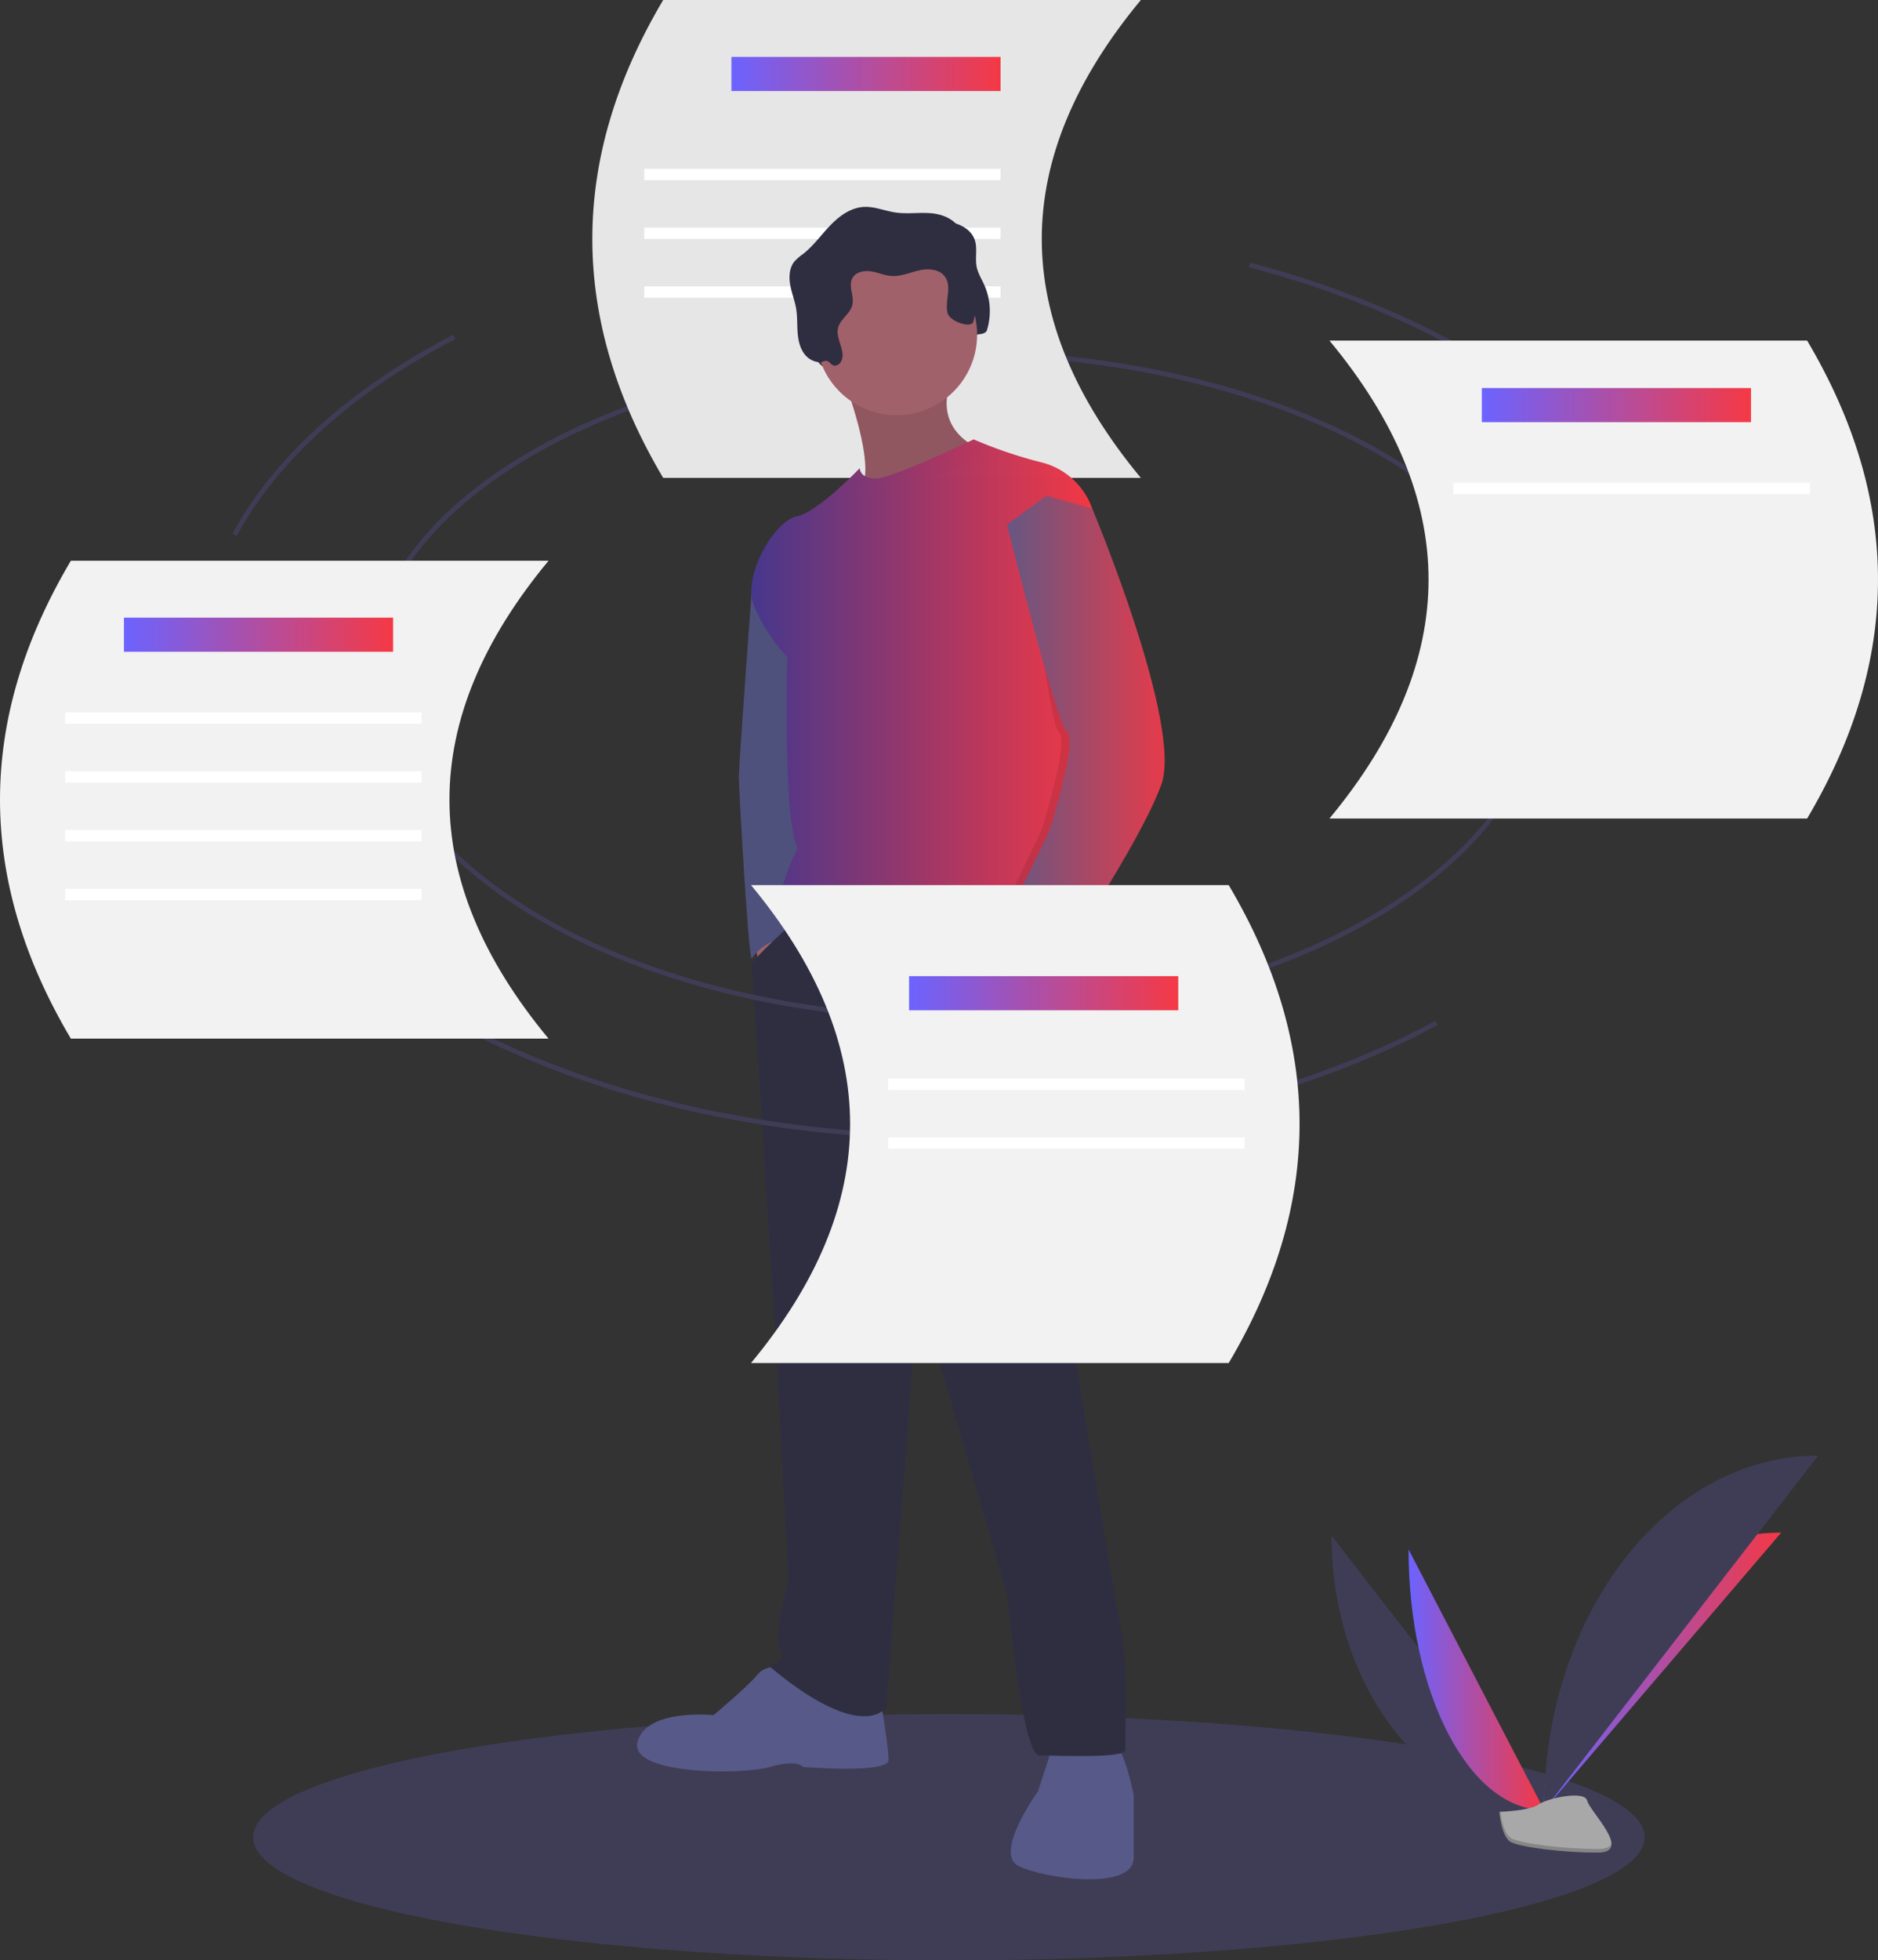 <svg width="793.58" height="828" xmlns="http://www.w3.org/2000/svg" data-name="Layer 1">
 <rect width="100%" height="100%" fill="#333333" stroke="none"/>
 <title>Memory storage</title>
 <defs>
  <linearGradient y2="0" x2="1" y1="0" x1="0" id="svg_46">
   <stop offset="0" stop-opacity="0.996" stop-color="#42378f"/>
   <stop offset="1" stop-opacity="0.996" stop-color="#f53844"/>
  </linearGradient>
  <linearGradient y2="0" x2="1" y1="0" x1="0" id="svg_50">
   <stop offset="0" stop-color="#575a89"/>
   <stop offset="1" stop-opacity="0.996" stop-color="#f53844"/>
  </linearGradient>
  <linearGradient y2="0" x2="1" y1="0" x1="0" id="svg_55">
   <stop offset="0" stop-color="#6c63ff"/>
   <stop offset="1" stop-opacity="0.996" stop-color="#f53844"/>
  </linearGradient>
  <linearGradient y2="0" x2="1" y1="0" x1="0" id="svg_61">
   <stop offset="0" stop-color="#6c63ff"/>
   <stop offset="1" stop-opacity="0.996" stop-color="#f53844"/>
  </linearGradient>
  <linearGradient y2="0" x2="1" y1="0" x1="0" id="svg_68">
   <stop offset="0" stop-color="#6c63ff"/>
   <stop offset="1" stop-opacity="0.996" stop-color="#f53844"/>
  </linearGradient>
  <linearGradient y2="0" x2="1" y1="0" x1="0" id="svg_76">
   <stop offset="0" stop-color="#6c63ff"/>
   <stop offset="1" stop-opacity="0.996" stop-color="#f53844"/>
  </linearGradient>
  <linearGradient y2="0" x2="1" y1="0" x1="0" id="svg_85">
   <stop offset="0" stop-color="#6c63ff"/>
   <stop offset="1" stop-opacity="0.996" stop-color="#f53844"/>
  </linearGradient>
  <linearGradient y2="0" x2="1" y1="0" x1="0" id="svg_95">
   <stop offset="0" stop-color="#6c63ff"/>
   <stop offset="1" stop-opacity="0.996" stop-color="#f53844"/>
  </linearGradient>
 </defs>
 <g>
  <title>Layer 1</title>
  <ellipse id="svg_1" fill="#3f3d56" ry="52" rx="294" cy="776" cx="400.981"/>
  <path id="svg_2" stroke-width="2" stroke-miterlimit="10" stroke="#3f3d56" fill="none" d="m155.964,286.205c0,-75.756 111.083,-137.169 248.11,-137.169s248.11,61.412 248.11,137.169"/>
  <path id="svg_3" fill="#e6e6e6" d="m482.087,201.851l-201.851,0q-59.885,-100.925 0,-201.851l201.851,0q-83.733,100.925 0,201.851z"/>
  <rect id="svg_4" fill="url(#svg_61)" height="14.418" width="113.741" y="24.03" x="309.072"/>
  <rect id="svg_5" fill="#fff" height="4.806" width="150.587" y="71.289" x="272.227"/>
  <rect id="svg_6" fill="#fff" height="4.806" width="150.587" y="96.119" x="272.227"/>
  <rect id="svg_7" fill="#fff" height="4.806" width="150.587" y="120.95" x="272.227"/>
  <path id="svg_8" fill="#3f3d56" d="m562.677,648.659c0,64.016 40.16,115.817 89.791,115.817"/>
  <path id="svg_9" fill="url(#svg_95)" d="m652.467,764.477c0,-64.735 44.817,-117.118 100.201,-117.118"/>
  <path id="svg_10" fill="url(#svg_85)" d="m595.21,654.463c0,60.809 25.61,110.014 57.258,110.014"/>
  <path id="svg_11" fill="#3f3d56" d="m652.467,764.477c0,-82.717 51.801,-149.651 115.817,-149.651"/>
  <path id="svg_12" fill="#a8a8a8" d="m633.578,765.293s12.734,-0.392 16.571,-3.125s19.588,-5.996 20.54,-1.613s19.137,21.798 4.76,21.914s-33.404,-2.239 -37.235,-4.573s-4.637,-12.603 -4.637,-12.603z"/>
  <path id="svg_13" opacity="0.2" d="m675.706,780.943c-14.376,0.116 -33.404,-2.239 -37.235,-4.573c-2.917,-1.777 -4.079,-8.153 -4.468,-11.094c-0.269,0.012 -0.425,0.017 -0.425,0.017s0.807,10.27 4.637,12.603s22.858,4.689 37.235,4.572c4.15,-0.033 5.583,-1.51 5.505,-3.697c-0.577,1.321 -2.159,2.146 -5.248,2.171z"/>
  <path id="svg_14" fill="#2f2e41" d="m357.83,157.682c1.169,0.536 2.575,-0.263 3.264,-1.349c2.624,-4.134 -2.207,-9.466 -1.161,-14.249c0.838,-3.833 5.193,-6.107 6.084,-9.928c0.865,-3.712 -1.801,-7.897 0.001,-11.256c1.412,-2.632 4.938,-3.324 7.889,-2.863s5.751,1.758 8.732,1.94c3.972,0.242 7.759,-1.506 11.643,-2.373s8.622,-0.527 10.907,2.731c2.934,4.184 -0.042,10.009 0.979,15.016c0.811,3.976 4.139,7.267 4.211,11.324c0.025,1.442 -3.765,0.28 -3.564,1.708s-1.59,0.171 -0.158,0.001a2.837,2.837 0 0 0 2.155,-2.563c0.17,-1.189 2.405,-1.586 2.38,-2.787c-0.06,-2.815 5.029,-0.917 5.868,-3.605a27.261,27.261 0 0 0 -1.114,-19.017c-1.141,-2.561 -2.696,-4.985 -3.247,-7.734c-0.748,-3.733 0.429,-7.74 -0.804,-11.342c-1.662,-4.854 -7.161,-7.328 -12.267,-7.831s-10.294,0.397 -15.371,-0.344c-4.548,-0.664 -8.95,-2.635 -13.538,-2.349c-5.504,0.343 -10.294,3.889 -14.109,7.871s-7.052,8.562 -11.385,11.973a22.329,22.329 0 0 0 -3.651,3.143c-2.207,2.689 -2.431,6.521 -1.817,9.945s1.95,6.691 2.514,10.124c0.53,3.226 0.367,6.522 0.595,9.784s0.905,6.622 2.87,9.236a8.716,8.716 0 0 0 6.783,3.543c0.918,0.021 1.694,-0.804 2.621,-0.589c1.159,0.269 1.663,1.369 2.691,1.841z"/>
  <polygon id="svg_15" fill="#a0616a" points="318.546 394.707 321.95 415.619 328.759 406.378 324.868 392.275 318.546 394.707"/>
  <path id="svg_16" fill="#575a89" d="m322.923,236.651l-5.361,14.126s-5.339,71.953 -5.339,77.303s3.891,73.922 5.35,76.84c0,0 6.322,-9.24 14.59,-7.781s4.863,-24.316 4.863,-24.316l7.781,-63.709l-1.459,-32.098l-20.426,-40.365z"/>
  <path id="svg_17" opacity="0.1" d="m322.923,236.651l-5.361,14.126s-5.339,71.953 -5.339,77.303s3.891,73.922 5.35,76.84c0,0 6.322,-9.24 14.59,-7.781s4.863,-24.316 4.863,-24.316l7.781,-63.709l-1.459,-32.098l-20.426,-40.365z"/>
  <path id="svg_18" fill="#a0616a" d="m355.993,158.838s16.049,40.851 6.809,48.633s51.551,-13.131 51.551,-13.131l-1.459,-5.35s-19.939,-7.781 -10.213,-30.152s-46.687,0 -46.687,0z"/>
  <path id="svg_19" opacity="0.1" d="m355.993,158.838s16.049,40.851 6.809,48.633s51.551,-13.131 51.551,-13.131l-1.459,-5.35s-19.939,-7.781 -10.213,-30.152s-46.687,0 -46.687,0z"/>
  <path id="svg_20" fill="#575a89" d="m330.704,704.496s-6.809,-1.945 -10.699,2.918s-18.48,17.021 -18.48,17.021s-28.207,-2.918 -32.098,11.185s44.256,14.103 55.928,10.699s14.103,0 14.103,0s35.988,2.918 35.988,-2.918s-3.404,-25.775 -3.404,-25.775l-41.338,-13.131z"/>
  <path id="svg_21" fill="#575a89" d="m444.991,737.08l-6.322,19.453s-18.967,26.262 -8.268,31.611s48.633,10.699 48.633,-3.404l0,-26.748s-3.891,-18.967 -7.781,-20.912s-26.262,-0 -26.262,-0z"/>
  <path id="svg_22" fill="#2f2e41" d="m337.591,387.591s-20.504,17.815 -20.018,20.247s10.213,158.542 10.213,158.542l5.35,101.156s-6.809,23.83 -3.404,29.18s-4.863,6.809 -4.863,6.809s35.015,31.611 49.605,17.994l13.617,-176.536l37.447,128.39s6.322,68.086 13.617,68.086s36.961,1.459 36.474,-2.432s1.459,-33.557 -1.945,-51.064s-26.262,-156.111 -26.262,-156.111s-1.965,-118.822 3.151,-129.928s-2.665,-22.778 -2.665,-22.778l-34.043,-13.131l-40.851,4.863l-35.423,16.714z"/>
  <circle id="svg_23" fill="#a0616a" r="34.043" cy="141.331" cx="378.851"/>
  <path id="svg_24" fill="url(#svg_46)" d="m461.526,214.766a30.537,30.537 0 0 0 -21.398,-19.453a188.628,188.628 0 0 1 -28.693,-9.727s-34.529,16.535 -41.338,16.535s-6.809,-4.377 -6.809,-4.377s-17.508,18.48 -26.748,20.426s-22.857,24.803 -17.994,37.447a70.568,70.568 0 0 0 14.103,21.885s-1.945,68.086 4.377,80.73c0,0 -15.562,29.666 -0.973,31.611s70.517,-4.863 80.244,1.945s27.721,-1.459 30.152,7.781s7.781,11.186 7.781,11.186s8.268,-13.131 3.404,-20.912s3.891,-175.077 3.891,-175.077z"/>
  <path id="svg_25" fill="#a0616a" d="m425.538,397.625l-7.781,4.863s8.268,28.693 11.672,29.666s11.417,-24.534 11.417,-24.534l-15.308,-9.995z"/>
  <path id="svg_26" fill="#2f2e41" d="m351.994,154.277c1.169,0.536 2.575,-0.263 3.264,-1.349c2.624,-4.134 -2.207,-9.466 -1.161,-14.249c0.838,-3.833 5.193,-6.107 6.084,-9.928c0.865,-3.712 -1.801,-7.897 0.001,-11.256c1.412,-2.632 4.938,-3.324 7.889,-2.863s5.751,1.758 8.732,1.94c3.972,0.242 7.759,-1.506 11.643,-2.373s8.622,-0.527 10.907,2.731c2.934,4.184 -0.042,10.009 0.979,15.015c0.811,3.976 10.053,6.766 10.892,4.078a27.261,27.261 0 0 0 -1.114,-19.017c-1.141,-2.561 -2.696,-4.985 -3.247,-7.734c-0.748,-3.733 0.429,-7.74 -0.804,-11.342c-1.662,-4.854 -7.161,-7.328 -12.267,-7.831s-10.294,0.397 -15.371,-0.344c-4.548,-0.664 -8.95,-2.635 -13.538,-2.349c-5.504,0.343 -10.294,3.889 -14.109,7.871s-7.052,8.562 -11.385,11.973a22.329,22.329 0 0 0 -3.651,3.143c-2.207,2.689 -2.431,6.521 -1.817,9.945s1.95,6.691 2.514,10.124c0.53,3.226 0.367,6.522 0.595,9.784s0.905,6.622 2.87,9.236a8.716,8.716 0 0 0 6.783,3.543c0.918,0.021 1.694,-0.804 2.621,-0.589c1.159,0.269 1.662,1.369 2.691,1.841z"/>
  <path id="svg_27" opacity="0.1" d="m442.316,223.277l15.806,-8.511s38.42,91.429 29.18,116.718s-44.742,77.326 -44.742,77.326s-28.207,-5.836 -25.289,-11.672s21.885,-43.283 23.344,-48.146s11.185,-36.474 6.809,-39.879s-12.888,-82.432 -12.888,-82.432l7.781,-3.404z"/>
  <path id="svg_28" fill="url(#svg_50)" d="m442.073,209.416l19.453,5.35s38.42,91.429 29.18,116.718s-44.742,77.326 -44.742,77.326s-28.207,-5.836 -25.289,-11.672s21.885,-43.283 23.344,-48.146s11.186,-36.474 6.809,-39.879s-25.289,-87.539 -25.289,-87.539l16.535,-12.158z"/>
  <path id="svg_29" stroke-width="2" stroke-miterlimit="10" stroke="#3f3d56" fill="none" d="m652.184,286.205c0,79.425 -111.083,143.812 -248.11,143.812s-248.11,-64.387 -248.11,-143.812"/>
  <path id="svg_30" stroke-width="2" stroke-miterlimit="10" stroke="#3f3d56" fill="none" d="m607.053,432.058c-55.459,29.911 -127.823,48.011 -206.981,48.011c-75.897,0 -145.547,-16.639 -200.04,-44.374"/>
  <path id="svg_31" stroke-width="2" stroke-miterlimit="10" stroke="#3f3d56" fill="none" d="m527.978,111.906c105.544,27.741 180.712,88.762 187.702,160.63"/>
  <path id="svg_32" stroke-width="2" stroke-miterlimit="10" stroke="#3f3d56" fill="none" d="m99.163,225.823c17.784,-32.686 50.271,-61.45 92.836,-83.549"/>
  <path id="svg_33" fill="#f2f2f2" d="m317.358,575.707l201.851,0q59.885,-100.925 0,-201.851l-201.851,0q83.733,100.925 0,201.851z"/>
  <rect id="svg_34" fill="url(#svg_76)" height="14.418" width="113.741" y="412.304" x="384.146"/>
  <rect id="svg_35" fill="#fff" height="4.806" width="150.587" y="455.558" x="375.335"/>
  <rect id="svg_36" fill="#fff" height="4.806" width="150.587" y="480.388" x="375.335"/>
  <path id="svg_37" fill="#f2f2f2" d="m231.793,438.7l-201.851,0q-59.885,-100.925 0,-201.851l201.851,0q-83.733,100.925 0,201.851z"/>
  <rect id="svg_38" fill="url(#svg_68)" height="14.418" width="113.741" y="260.879" x="52.37"/>
  <rect id="svg_39" fill="#fff" height="4.806" width="150.587" y="300.928" x="27.539"/>
  <rect id="svg_40" fill="#fff" height="4.806" width="150.587" y="325.759" x="27.539"/>
  <rect id="svg_41" fill="#fff" height="4.806" width="150.587" y="350.59" x="27.539"/>
  <rect id="svg_42" fill="#fff" height="4.806" width="150.587" y="375.421" x="27.539"/>
  <path id="svg_43" fill="#f2f2f2" d="m561.787,345.72l201.851,0q59.885,-100.925 0,-201.851l-201.851,0q83.733,100.925 0,201.851z"/>
  <rect id="svg_44" fill="url(#svg_55)" height="14.418" width="113.741" y="163.894" x="626.172"/>
  <rect id="svg_45" fill="#fff" height="4.806" width="150.587" y="203.944" x="614.157"/>
 </g>
</svg>